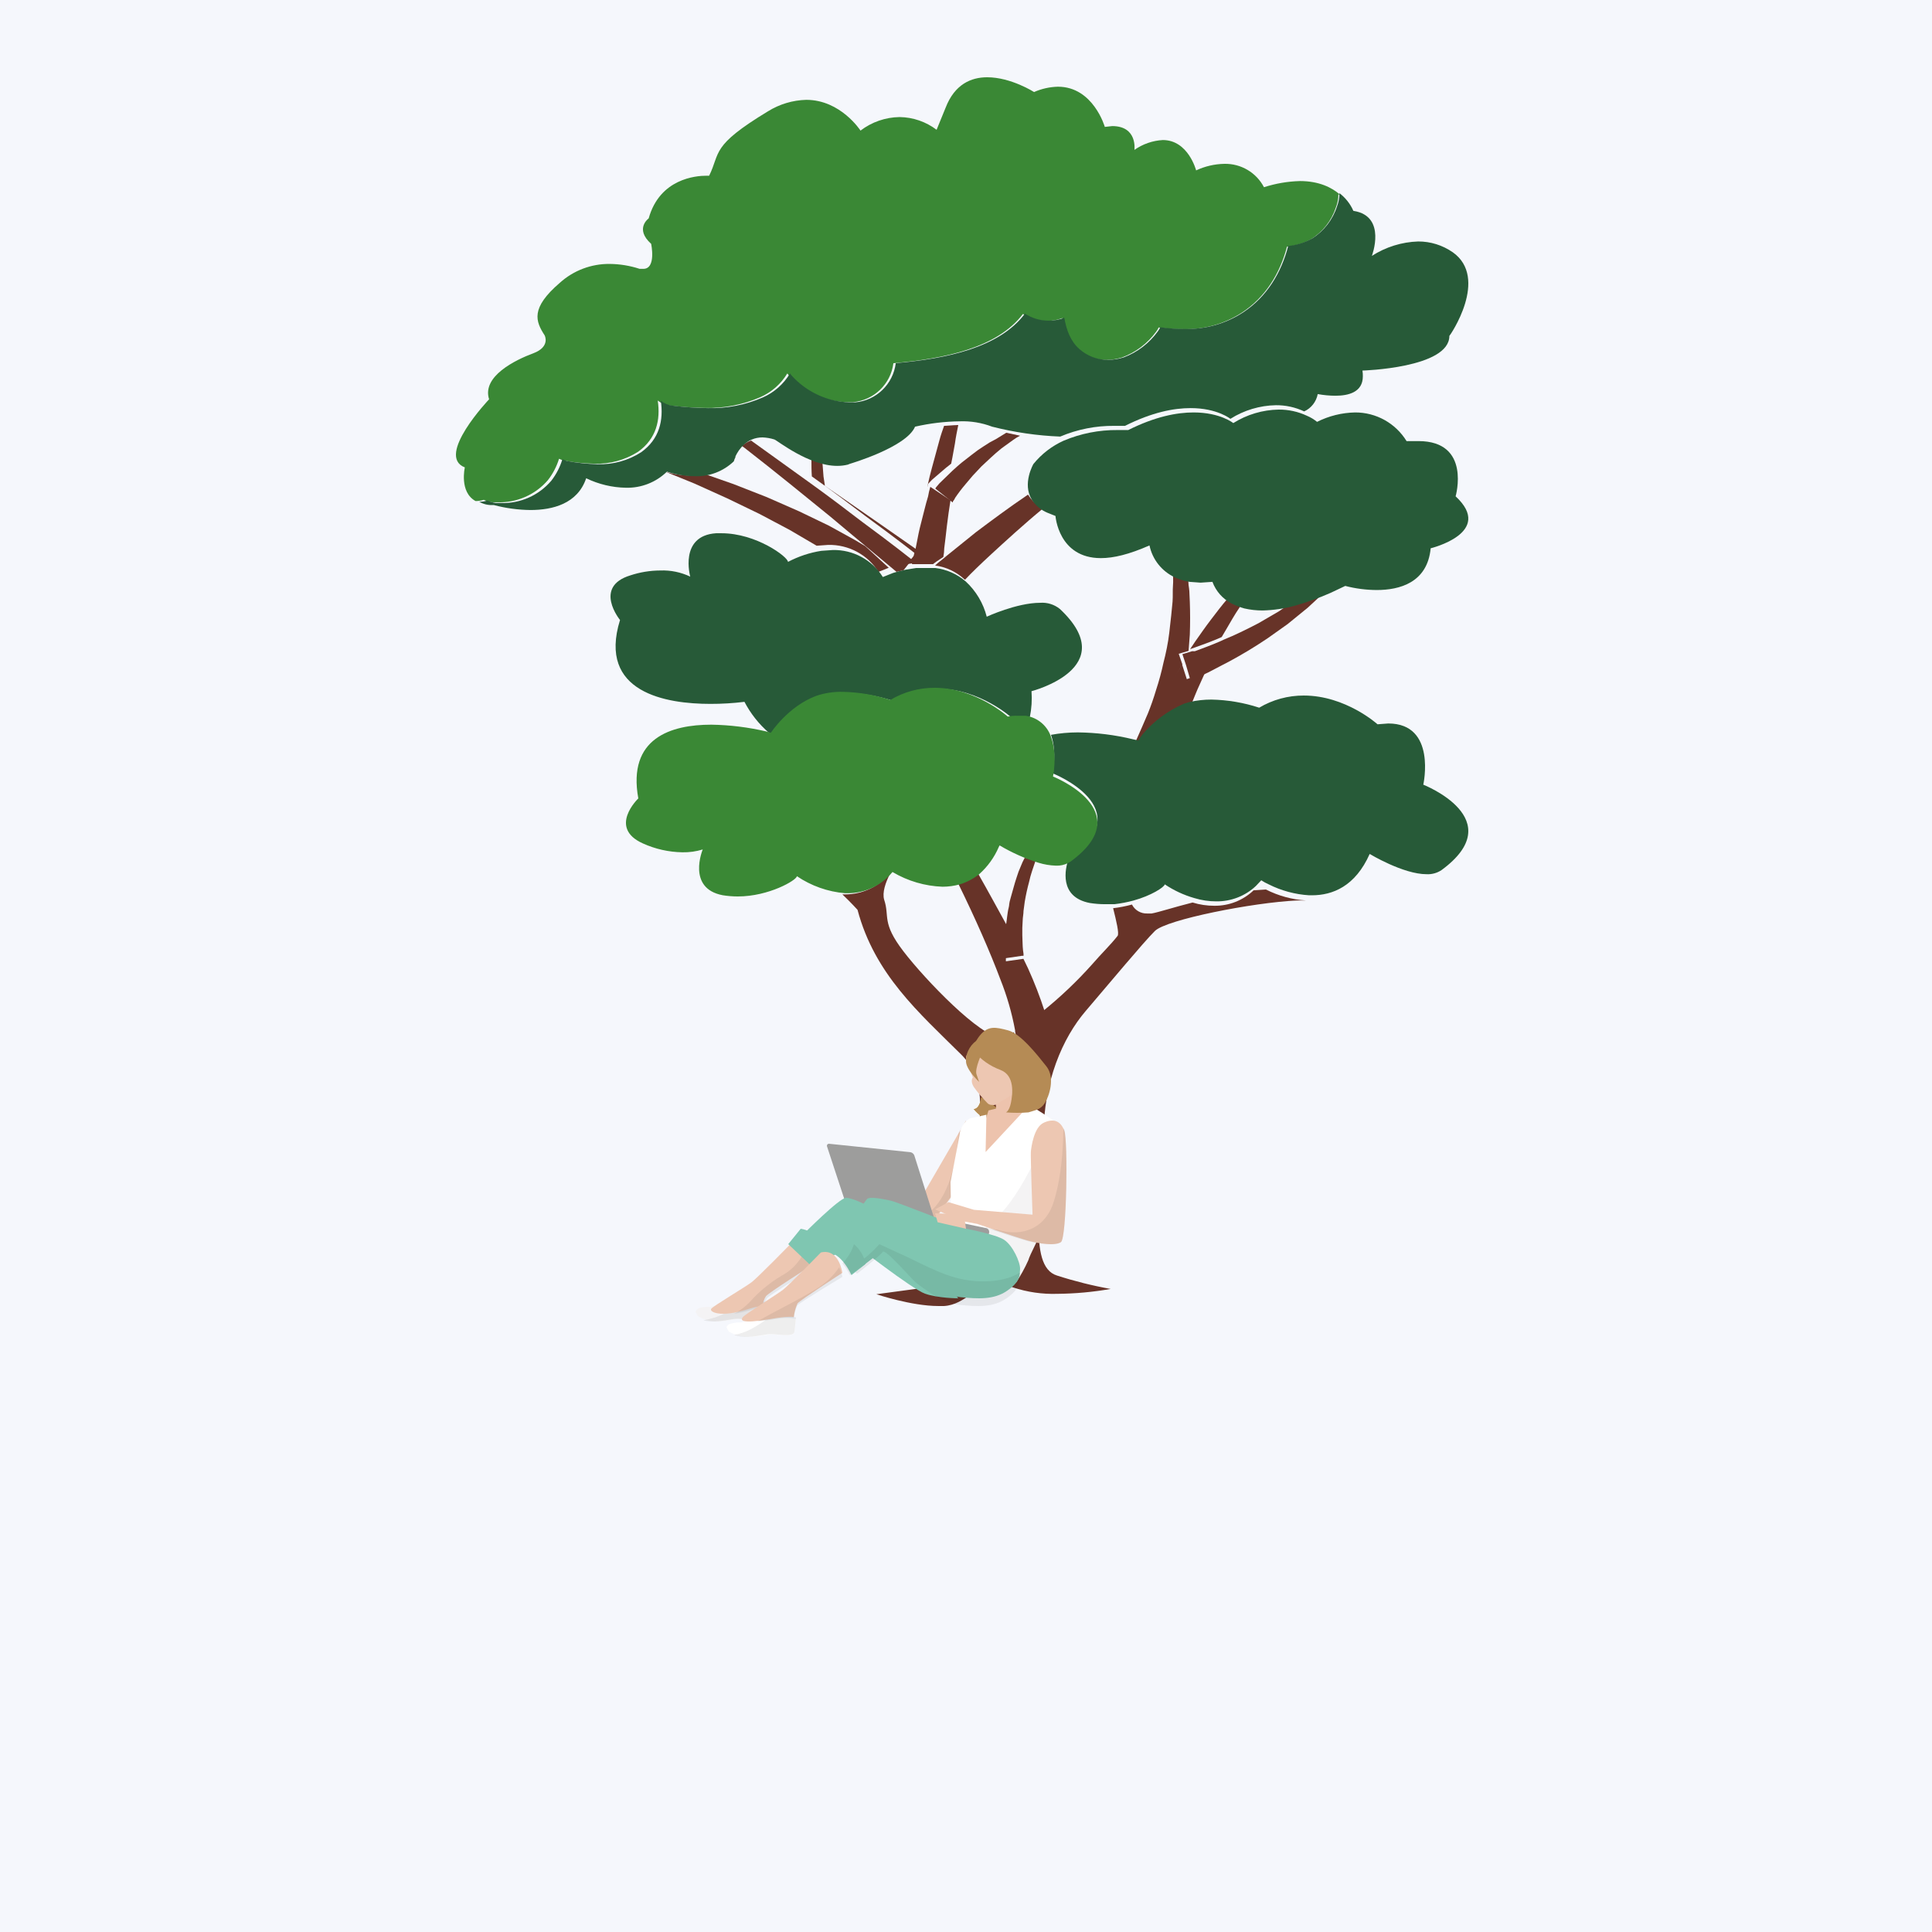 <svg height="250" viewBox="0 0 250 250" width="250" xmlns="http://www.w3.org/2000/svg"><g fill="none"><path d="m0 0v250h250v-250z" fill="#f5f7fc"/><g transform="translate(59 10)"><g fill="#673328"><path d="m48.1 53.108-.377-.27v-.108l-.162-1.081-.162-2.108-1.4-.541v.378c0 .757 0 1.514.054 2.27 2.585 1.838 4.954 3.622 6.946 5.135 3.931 2.865 6.462 4.865 6.462 4.865l-1.077 1.351 1.346-.216c.121-.462.211-.931.269-1.405l-5.115-3.568z"/><path d="m95.014 77.727-.441.157-.607-1.884c-.552.837-1.048 1.622-1.49 2.407-.441.785-.938 1.57-1.324 2.302l-1.048 2.041-.772 1.57c-.089.236-.2.463-.331.68 1.502-1.722 3.411-3.085 5.572-3.977l.717-.209.386-.942c.331-.837.772-1.727 1.159-2.616l.166-.314-.883.366z"/><path d="m73.08 102.119c-.204.449-.377.912-.519 1.385-.311.906-.519 1.811-.778 2.664s-.156.906-.259 1.279-.156.852-.208 1.225c-.052.373-.052.533-.104.799-.052.266-.052.213-.052.32 0 .107-.052.693-.104 1.012-.052.32-.052 1.225-.052 1.652-.014.374.003.748.052 1.119v.426l2.179-.32h.208v-.266c-.05-.3-.085-.602-.104-.906 0-.426-.052-.906-.052-1.492v-.959c0-.32.052-.693.052-1.012s.104-.746.104-1.172l.156-1.172c.146-.88.337-1.751.571-2.611.097-.451.218-.895.363-1.332l.467-1.385v-.107l-1.401-.266c-.199.36-.373.733-.519 1.119z"/><path d="m103.216 105.208c-1.365 1.304-3.193 2.022-5.088 1.998-.952.001-1.9-.141-2.809-.421-2.491.631-4.399 1.262-5.3 1.42h-.583c-.825.026-1.59-.425-1.961-1.157-.8.218-1.615.376-2.438.473.424 1.683.795 3.26.583 3.576-.901 1.157-2.067 2.261-3.339 3.733-1.936 2.164-4.045 4.168-6.307 5.994.159.526.318 1.052.424 1.577.19.793.297 1.604.318 2.419 0 .315-.053.578-.053.736v.263l-4.452-.736v-.368c.054-.384.054-.773 0-1.157l-1.378.684h-.318c-2.597 0-9.753-7.414-12.615-11.147-2.862-3.733-1.749-4.469-2.491-6.678-.265-.894.159-2.208.795-3.418h-.053c-1.415 1.725-3.536 2.729-5.777 2.734h-.371c1.113 1.052 1.961 1.998 1.961 1.998 2.226 8.361 7.951 13.303 13.41 18.719 5.459 5.416.212 15.038-.265 22.926-.424 6.625-2.756 7.151-3.498 7.151h-.212l-6.996.946s4.558 1.525 8.004 1.525h.742c2.809-.158 4.187-2.892 6.89-2.892.697.018 1.383.179 2.014.473 1.859.621 3.816.906 5.777.841 2.31-.021 4.615-.232 6.89-.631-2.351-.422-4.671-1.002-6.943-1.735-3.975-1.209-1.749-10.832-1.749-17.983 0-7.151 2.491-12.777 5.459-16.248 2.968-3.47 7.473-8.886 8.958-10.359 1.484-1.472 12.668-3.681 18.392-3.944h1.166c-1.811-.115-3.579-.599-5.194-1.42z"/><path d="m51.629 59.878-3.358-1.85-3.838-1.85-4.211-1.85-4.318-1.691-3.625-1.268-1.866.159c-1.158.002-2.309-.177-3.412-.528l3.892 1.585 4.211 1.902 4.158 2.008 3.892 2.061 3.518 2.061 1.493-.106c2.637-.059 5.11 1.267 6.504 3.488l1.333-.528-3.039-2.801z"/><path d="m61.384 53c-.125.407-.222.82-.291 1.237-.349 1.134-.581 2.216-.872 3.299-.291 1.082-.465 2.01-.64 2.938-.174.928-.174.773-.291 1.186-.063.452-.161.9-.291 1.34h2.733l.407-.309.93-.619c.07-.375.109-.754.116-1.134.116-.876.233-1.907.349-2.938.116-1.031.291-2.165.465-3.299h-.058z"/><path d="m63.165 45.102c-.216.612-.432 1.223-.594 1.835l-.486 1.784-.486 1.784c-.216.765-.378 1.478-.54 2.192-.162.714.054-.051.054-.102l.486-.51 1.781-1.529.702-.561.162-.816.324-1.784c.108-.816.27-1.58.432-2.396h-.162z"/><path d="m74.03 54c-2.541 1.714-4.822 3.427-6.741 4.864l-3.837 3.095-.259.221-.83.663-.363.332c1.421.185 2.758.82 3.837 1.824h.052c.778-.829 1.97-1.99 3.474-3.372 1.504-1.382 4.148-3.814 6.637-5.859-.811-.361-1.498-.979-1.97-1.769z"/><path d="m69.879 46.818-.819.436-.767.491c-.531.332-1.043.696-1.535 1.091l-1.33 1.036-.512.436-.665.6-1.688 1.636-.46.545c0 .055-.051.055-.051.109h-.051l2.251 1.8h.051v-.109c.126-.146.229-.311.307-.491.413-.608.857-1.19 1.33-1.745l.921-1.091 1.126-1.2 1.228-1.145.665-.6.716-.6 1.433-1.036c.306-.232.631-.433.972-.6l-1.791-.382z"/><path d="m45.606 52.34-7.423-5.34c-.436.157-.837.398-1.183.708l.377.272c3.927 3.051 7.8 6.212 11.081 8.881l2.797 2.343 5.756 4.795.914-.218 1.076-1.362s-2.528-2.016-6.455-4.904c-1.99-1.526-4.357-3.324-6.939-5.176z"/><path d="m94.801 65.713c-.009-.377-.045-.752-.106-1.124-.661-.107-1.305-.305-1.913-.589 0 .589.053 1.178 0 1.766-.053.589 0 1.392-.053 2.088-.053.696-.266 2.676-.425 4.015-.159 1.338-.425 2.623-.744 3.854-.256 1.194-.575 2.373-.956 3.533-.319 1.071-.691 2.141-1.063 3.051-.372.91-1.116 2.569-1.541 3.533l.691.161c.153-.283.331-.552.531-.803.126-.222.233-.455.319-.696l.744-1.606 1.009-2.088c.372-.749.797-1.552 1.275-2.355.478-.803.903-1.606 1.435-2.462l-.478-1.392.372-.107.903-.268.159-2.088c.053-1.445.053-2.837 0-4.282s-.053-1.445-.159-2.141z"/><path d="m99.816 67.504c-.728.84-1.4 1.736-2.128 2.688s-1.344 1.848-2.016 2.8l-.672 1.008c.896-.336 2.128-.728 3.584-1.344l.504-.224.56-.952c.56-.952 1.12-1.96 1.736-2.856l.616-.952c-.598-.171-1.179-.396-1.736-.672z"/><path d="m106.529 69.081-2.692 1.568c-1.553.811-3.106 1.568-4.452 2.108l-.466.216c-1.346.595-2.485.973-3.313 1.297h-.362l-.88.27-.362.108.466 1.405.569 1.946.414-.162 1.035-.432.828-.378 2.796-1.459c1.501-.811 3.158-1.784 4.918-2.973l2.589-1.838 2.589-2.108c.828-.757 1.657-1.514 2.433-2.324l.362-.324c-1.445.665-2.933 1.225-4.452 1.676z"/><path d="m76.189 120.895c-.613-1.902-1.335-3.768-2.162-5.589l-.595-1.236-2.27.322v-.43c-.051-.374-.069-.751-.054-1.129 0-.43 0-1.021.054-1.666.054-.645.054-.645.108-1.021.054-.376.054-.215.054-.322-1.189-2.15-2.432-4.46-3.784-6.825-.755.602-1.617 1.058-2.541 1.343 2.216 4.514 4.108 8.813 5.459 12.414.844 2.119 1.478 4.315 1.892 6.556-.005.128.014.255.054.376.055.392.055.79 0 1.182v.376l4.541.752v-.269c0-.161.054-.43.054-.752-.021-.833-.13-1.661-.324-2.472-.162-.537-.324-1.075-.486-1.612z"/></g><path d="m109.188 13.43c-1.574.044-3.133.313-4.63.796-.989-1.894-2.968-3.066-5.109-3.026-1.27.021-2.522.311-3.672.849 0 0-1.011-3.928-4.311-3.928-1.319.074-2.591.516-3.672 1.274 0 0 .426-3.079-2.874-3.079l-.958.106s-1.49-5.202-6.067-5.202c-1.064.027-2.113.261-3.087.69 0 0-2.98-1.911-6.067-1.911-2.076 0-4.204.902-5.375 3.928l-1.171 2.867c-1.379-1.046-3.058-1.623-4.79-1.646-1.83.027-3.603.641-5.056 1.752 0 0-2.555-3.981-7.025-3.981-1.753.047-3.462.56-4.95 1.486-7.451 4.512-6.12 5.308-7.611 8.334h-.373c-1.331 0-6.014.372-7.451 5.521 0 0-1.863 1.327.319 3.291 0 0 .692 3.238-1.011 3.238h-.479c-1.254-.411-2.565-.625-3.885-.637-2.378-.021-4.676.851-6.44 2.442-3.832 3.291-3.14 4.99-1.969 6.795 0 0 .798 1.486-1.49 2.336-2.288.849-6.653 2.973-5.695 5.945 0 0-6.972 7.326-3.14 8.812 0 0-.745 3.185 1.384 4.353h.106c.325-.006.648-.059.958-.159.352.168.73.276 1.118.319h.639c2.505.086 4.914-.969 6.546-2.867.643-.825 1.13-1.761 1.437-2.76l.532.212c1.334.252 2.687.394 4.045.425 1.993.065 3.959-.471 5.641-1.539 2.395-1.699 2.927-4.141 2.555-6.636.428.346.944.566 1.49.637 1.537.187 3.082.293 4.63.319 2.449.062 4.883-.409 7.132-1.38 1.462-.639 2.689-1.715 3.513-3.079l.213.265c1.93 2.116 4.638 3.361 7.504 3.45h.745c2.73-.229 4.927-2.332 5.269-5.043 6.599-.584 13.412-1.964 16.764-6.37.904.583 1.957.897 3.034.902.709.006 1.413-.12 2.076-.372.266 1.539.798 3.026 1.969 4.034 1.03.9 2.356 1.391 3.725 1.38.686-.006 1.368-.114 2.022-.319 1.771-.656 3.308-1.82 4.417-3.344.126-.165.233-.343.319-.531 1.058.146 2.125.217 3.193.212 2.676.07 5.311-.67 7.557-2.123 3.087-2.017 4.95-5.096 5.854-8.547 1.082-.114 2.131-.438 3.087-.956 1.539-.954 2.689-2.421 3.246-4.141.213-.541.321-1.117.319-1.699.788.595 1.411 1.38 1.809 2.283-.213-.637-1.809-3.981-6.812-3.981z" fill="#3a8835"/><path d="m128.971 22.634c-1.31-.909-2.866-1.394-4.457-1.388-2.129.068-4.201.714-5.996 1.868 0 0 1.963-5.125-2.335-5.819h-.053c-.397-.907-1.018-1.698-1.804-2.296.002.585-.106 1.164-.318 1.708-.556 1.729-1.703 3.205-3.237 4.164-.953.52-1.999.847-3.078.961-.902 3.47-2.759 6.566-5.837 8.595-2.24 1.461-4.867 2.206-7.535 2.135-1.065.005-2.129-.066-3.184-.214-.086.189-.193.368-.318.534-1.106 1.533-2.639 2.704-4.404 3.363-.653.206-1.332.314-2.016.32-1.365.011-2.687-.483-3.714-1.388-1.167-1.014-1.698-2.509-1.963-4.057-.661.253-1.363.38-2.069.374-1.074-.006-2.123-.321-3.025-.908-3.343 4.431-10.135 5.819-16.715 6.406-.341 2.726-2.532 4.841-5.253 5.072h-.743c-2.858-.09-5.558-1.342-7.482-3.47l-.212-.267c-.821 1.372-2.045 2.453-3.502 3.096-2.242.977-4.668 1.45-7.11 1.388-1.543-.025-3.084-.132-4.616-.32-.545-.071-1.059-.293-1.486-.641.371 2.509-.159 4.965-2.547 6.673-1.677 1.074-3.638 1.614-5.625 1.548-1.354-.031-2.702-.174-4.033-.427l-.531-.214c-.306 1.005-.791 1.946-1.433 2.776-1.627 1.909-4.029 2.97-6.527 2.883h-.637c-.387-.043-.763-.151-1.114-.32-.309.1-.631.154-.955.16h-.106c.533.304 1.139.451 1.751.427h.159c1.542.408 3.128.623 4.723.641 2.865 0 6.102-.801 7.217-4.111 1.608.778 3.363 1.197 5.147 1.228 1.975.049 3.886-.701 5.306-2.082 1.147.383 2.347.581 3.555.587 1.887.082 3.726-.612 5.094-1.922.053-.185.124-.363.212-.534v-.107c.425-.908 1.486-2.456 3.502-2.456.523.019 1.04.109 1.539.267.425.16 4.457 3.417 8.119 3.417.465.003.928-.051 1.38-.16l.265-.107s7.323-2.135 8.437-4.805c1.898-.436 3.837-.669 5.784-.694 1.429-.052 2.855.184 4.192.694 2.884.734 5.836 1.163 8.808 1.281 2.216-.939 4.6-1.411 7.004-1.388h1.38c3.502-1.762 6.314-2.296 8.49-2.296 3.449 0 5.147 1.388 5.147 1.388 1.767-1.116 3.804-1.725 5.89-1.762 1.264-.011 2.515.263 3.661.801.911-.416 1.565-1.253 1.751-2.242.753.138 1.516.21 2.282.214 1.645 0 3.555-.427 3.555-2.509.007-.25-.011-.501-.053-.747 0 0 11.249-.32 11.249-4.484.053 0 5.2-7.474.425-10.837z" fill="#275a38"/><path d="m78.142 68.796c-.717-.58-1.63-.864-2.551-.794-3.029 0-6.908 1.8-6.908 1.8-.445-1.746-1.386-3.327-2.71-4.554-1.106-.961-2.476-1.57-3.932-1.747h-2.498l-1.328.212-.903.212-.744.212-1.328.53c-1.389-2.225-3.854-3.554-6.483-3.495l-1.488.106c-1.504.237-2.958.72-4.304 1.43 0-.635-4.092-3.707-8.609-3.707h-.691c-4.836.318-3.348 5.613-3.348 5.613-1.21-.573-2.541-.846-3.879-.794-1.319.006-2.628.221-3.879.635-4.836 1.483-1.328 5.772-1.328 5.772-2.923 9.426 6.005 10.855 11.691 10.855 1.474.003 2.947-.086 4.411-.265.797 1.531 1.879 2.896 3.188 4.024l.531.159s2.232-3.442 5.899-4.819c1.127-.386 2.316-.565 3.507-.53 2.097.041 4.175.398 6.164 1.059 1.748-1.05 3.752-1.599 5.792-1.589 5.367 0 9.512 3.76 9.512 3.76.437-.086.883-.121 1.328-.106h1.01c.224-1.097.296-2.22.213-3.336 0 0 11.797-3.018 3.667-10.644z" fill="#275a38"/><path d="m125.175 91.534s1.761-7.916-4.535-7.916l-1.387.105s-4.108-3.722-9.55-3.722c-2.031-.004-4.024.54-5.762 1.573-1.997-.654-4.084-1.008-6.189-1.049-.952-.002-1.9.104-2.828.315l-.694.21c-2.09.894-3.936 2.259-5.388 3.984-.201.246-.38.509-.533.786l-.694-.157c-2.34-.567-4.739-.866-7.149-.891-1.163.001-2.324.106-3.468.315.8 2.254.213 4.981.213 4.981s11.364 4.456 2.294 11.01l-.267.157c-.373 1.101-1.28 4.823 2.774 5.61.653.104 1.313.157 1.974.157h1.227c.829-.097 1.649-.254 2.454-.472 2.294-.629 4.001-1.73 4.055-2.097 1.176.791 2.472 1.393 3.841 1.783.916.279 1.869.421 2.828.419 1.907.023 3.747-.692 5.122-1.992l.694-.734c.304.202.625.377.96.524 1.626.819 3.405 1.301 5.228 1.416h.373c2.667 0 5.602-1.153 7.469-5.348 0 0 4.321 2.621 7.362 2.621.681.034 1.355-.15 1.921-.524 9.016-6.606-2.347-11.062-2.347-11.062z" fill="#275a38"/><path d="m77.258 90.482s.58-2.726-.211-4.981c-.44-1.527-1.742-2.656-3.324-2.883h-1.002c-.442-.015-.885.02-1.319.105 0 0-4.115-3.722-9.445-3.722-2.026-.011-4.016.534-5.751 1.573-1.975-.654-4.039-1.008-6.12-1.049-1.183-.035-2.363.142-3.482.524-3.641 1.363-5.857 4.771-5.857 4.771l-.528-.157c-2.352-.555-4.758-.854-7.176-.891-5.224 0-10.869 1.73-9.445 9.542 0 0-3.957 3.775.58 5.819 1.608.731 3.35 1.124 5.118 1.153.893.019 1.784-.105 2.638-.367 0 0-2.111 5.033 2.585 5.924.645.104 1.298.157 1.952.157 4.01 0 7.598-2.097 7.651-2.621 1.85 1.253 3.995 2.012 6.226 2.202h.369c2.232-.006 4.343-1.006 5.751-2.726h.053c1.953 1.155 4.166 1.804 6.437 1.887.767-.001 1.531-.107 2.269-.315.902-.279 1.743-.723 2.48-1.311 1.093-.973 1.957-2.172 2.533-3.513l.106-.21c1.593.948 3.293 1.705 5.065 2.254.719.22 1.464.343 2.216.367.569.029 1.134-.098 1.636-.367l.264-.157c8.97-6.553-2.269-11.01-2.269-11.01z" fill="#3a8835"/><path d="m129.356 54.226s2.063-7.149-4.813-7.149h-1.534c-1.422-2.316-3.948-3.721-6.664-3.707-1.71.034-3.39.45-4.918 1.218-.4-.327-.846-.594-1.322-.794-1.142-.534-2.389-.805-3.649-.794-2.079.037-4.109.641-5.87 1.747 0 0-1.692-1.377-5.13-1.377-2.168 0-4.971.53-8.462 2.277h-1.375c-2.396-.023-4.772.446-6.981 1.377-1.522.686-2.862 1.72-3.914 3.018 0 0-1.481 2.542-.212 4.607.481.757 1.183 1.348 2.01 1.694l1.058.424s.37 5.454 5.87 5.454c1.639 0 3.649-.477 6.293-1.642.38 1.818 1.596 3.35 3.279 4.13.605.281 1.246.477 1.904.582l1.428.106 1.534-.106c.45 1.213 1.337 2.214 2.486 2.806.526.261 1.075.474 1.639.635.781.178 1.579.267 2.38.265 1.431-.037 2.852-.251 4.231-.635 1.552-.441 3.072-.99 4.548-1.642l1.904-.9c1.33.345 2.698.523 4.072.53 2.962 0 6.558-.953 6.981-5.401 0 0 8.303-2.012 3.226-6.725z" fill="#275a38"/><path d="m32.709 159.124c-.704-.047-1.458.14-1.559.375l-.151.234.302.562c.805.491 1.754.737 2.715.702 1.508-.094 2.162-.375 2.866-.328.704.047 2.816.375 2.916-.281.101-.656.201-1.733.201-1.733l-4.676-.656s-1.86 1.171-2.615 1.124z" fill="#f4f3f4"/><path d="m32 160.847c.485.106.981.158 1.479.153 1.644-.102 2.356-.407 3.123-.356.767.051 3.068.407 3.178-.305.11-.712.219-1.881.219-1.881l-3.342-.458c-.712 1.678-2.63 2.491-4.658 2.847z" fill="#010101" opacity=".07"/><path d="m43.21 151.063s-4.159 4.248-4.949 4.854c-.79.607-4.896 3.034-5.212 3.42-.316.386.895.993 3.317.441 1.421-.276 2.422-.827 3.317-.717.025-.473.17-.93.421-1.324.316-.441 5.896-3.972 5.896-3.972s-.421-3.255-2.79-2.703z" fill="#edc7b2"/><path d="m44.769 152c.042.246.006.499-.103.723-.63 1.006-1.515 1.826-2.564 2.374-1.533.917-2.917 2.066-4.103 3.406-.583.604-1.258 1.109-2 1.497l.615-.103c1.385-.258 2.359-.774 3.231-.671.024-.442.166-.87.41-1.239.308-.413 5.744-3.716 5.744-3.716s-.256-1.6-1.231-2.271z" fill="#010101" opacity=".07"/><path d="m67 133.518s1.338 1.686 2.631 1.462l.369-1.63-2.031-1.349s-.138 1.462-.969 1.518z" fill="#ce9b25"/><path d="m67 133.518s1.338 1.686 2.631 1.462l.369-1.63-2.031-1.349s-.138 1.462-.969 1.518z" fill="#b58b55"/><path d="m61.85 148 3.3-4.588.85-8.412-6 10.324z" fill="#edc7b2"/><path d="m61 147.075.677.925 3.438-4.569.885-8.431-.938 1.577c-.312 3.699-1.198 8.431-4.062 10.498z" fill="#010101" opacity=".07"/><path d="m58.707 139.083-10.445-1.082c-.078-.002-.153.033-.203.093-.05.06-.07.14-.054.217l2.778 8.454 11.216 1.237-2.675-8.454c-.087-.27-.334-.456-.617-.464z" fill="#9d9d9c"/><path d="m53.105 145.932s-1.789-.932-2.632-.932-5.474 4.662-5.474 4.662l2.947 3.346 3.526-2.084s7.526 5.869 9.211 6.473c1.684.603 4.316.603 4.316.603l-5.474-6.857z" fill="#7fc6b1"/><path d="m36.76 161.124c-.754 0-1.508.187-1.609.375l-.151.234.302.562c.805.491 1.754.737 2.715.702 1.508-.094 2.162-.328 2.866-.328.704 0 2.816.375 2.916-.234.101-.609.201-1.733.201-1.733l-4.676-.702s-1.86 1.171-2.564 1.124z" fill="#fff"/><path d="m36 162.737c.585.197 1.201.285 1.818.258 1.558-.103 2.234-.362 2.961-.362s2.909.413 3.013-.258.208-1.911.208-1.911l-2.805-.465c-1.662 1.188-3.169 2.376-5.195 2.737z" fill="#010101" opacity=".07"/><path d="m69.767 132.648s.252.824.05.824l-.906.22-1.912 6.153s2.918.385 3.069-.055c.151-.439 4.931-6.262 4.931-6.262l-2.063-2.527z" fill="#edc3ad"/><path d="m77.555 135.181c-1.079-.786-2.202-1.514-3.362-2.181l-5.657 6.074.107-4.828-2.135.467c-.775.455-1.273 1.25-1.334 2.129l-1.174 6.126.107 6.438s4.109.467 5.604 1.454c1.494.986 2.668 4.102 2.562 5.14.632-.923 1.186-1.896 1.654-2.907.427-1.506 5.017-8.878 5.07-13.135.053-4.257-.48-4.05-1.441-4.777z" fill="#fff"/><path d="m77.594 135.104-.156-.104c-.072.248-.158.492-.26.73-2.7 4.95-4.986 11.36-10.179 14.069 1.029.21 2.025.561 2.96 1.042 1.454 1.042 2.597 4.117 2.493 5.159.615-.927 1.154-1.903 1.61-2.918.415-1.511 4.882-8.911 4.934-13.184.052-4.273-.467-4.065-1.402-4.794z" fill="#f4f3f4"/><path d="m68.625 148.923-9.094-1.92c-.123-.016-.248.023-.345.108-.097.085-.159.209-.172.344-.031.135-.009.278.059.395.068.117.178.199.303.226l9.043 1.92c.268.035.516-.162.568-.452.031-.135.009-.278-.059-.395-.068-.117-.178-.199-.303-.226z" fill="#9d9d9c"/><path d="m70.903 150.41c-1.152-.729-5.343-1.51-5.343-1.51s-8.538-3.385-9.323-3.541c-.786-.156-2.776-.625-3.09-.156l-4.138 5.676c-.21.312 3.3 3.176 3.3 3.176s2.933-2.187 3.247-2.656c.314-.469 3.666 3.333 4.295 3.801.629.469 3.247 2.447 5.447 2.656 2.2.208 4.295.364 6.023-.833s1.624-1.979 1.676-2.812-.943-3.072-2.095-3.801z" fill="#7fc6b1"/><path d="m65.791 155.587c-3.044-.553-5.82-2.266-8.597-3.482l-2.403-1.105c-.86.963-1.828 1.816-2.883 2.542-.273.219-.58.387-.908.497l.908.774s2.99-2.321 3.311-2.818c.32-.497 3.738 3.537 4.379 4.034s3.311 2.597 5.553 2.818c2.243.221 4.379.387 6.141-.884 1.762-1.271 1.655-2.1 1.709-2.984v-.332c-2.029 1.326-5.233 1.326-7.209.939z" fill="#010101" opacity=".07"/><path d="m49.458 150-1.458 2.021c1.927.053 3.177 2.979 3.177 2.979l1.823-1.436c-.341-1.824-1.751-3.243-3.542-3.564z" fill="#7fc6b1"/><path d="m50 153.486c.389.467.718.975.981 1.514l2.019-1.459c-.181-.981-.71-1.875-1.5-2.541-.291.925-.804 1.776-1.5 2.486z" fill="#010101" opacity=".07"/><path d="m44.615 149-1.615 1.989 3.177 3.011 1.823-1.452c-.252-1.821-1.625-3.26-3.385-3.548z" fill="#7fc6b1"/><path d="m47.229 152.064s-4.131 4.232-4.915 4.837c-.784.605-4.863 3.133-5.177 3.518-.314.385-.418.934 3.503.275 2.301-.44 3.085-.275 3.085-.275.06-.61.22-1.205.471-1.759.366-.44 5.804-3.957 5.804-3.957s-.418-3.188-2.771-2.638z" fill="#edc7b2"/><path d="m46.752 156.708c-2.514 1.584-5.238 2.81-7.752 4.292l1.624-.204c2.305-.409 3.09-.255 3.09-.255.061-.567.22-1.12.471-1.635.367-.409 5.814-3.679 5.814-3.679-.083-.425-.224-.838-.419-1.226-.738 1.086-1.702 2.009-2.829 2.708z" fill="#010101" opacity=".07"/><path d="m69.148 125.007c-.993.24-1.927.654-2.752 1.219 0 0-.66.254-.275 1.269s.77 1.929.77 1.929-.385.406.11 1.219c.511.717 1.081 1.396 1.706 2.031.15.199.398.313.66.305.234.055.482-.002.66-.152l2.972-1.777s-2.422-6.296-3.852-6.042z" fill="#edc7b2"/><path d="m76.071 135.275c-1.299.574-1.624 3.184-1.678 3.758-.054.574.216 8.142.216 8.142l-7.577-.626-3.301-.992-1.732.939 3.518 1.514 1.948.365s5.304 1.827 6.657 2.192c1.353.365 3.41.678 4.167.157.758-.522.92-13.1.433-14.405-.487-1.305-1.407-1.618-2.652-1.044z" fill="#edc7b2"/><path d="m78.605 136c-.056 4.549-.611 7.406-1.221 9.416-.999 3.386-3.942 4.761-7.329 3.703l-1.055-.106c1.721.582 4.164 1.375 4.997 1.587.833.212 3.498.688 4.275.159.777-.529.944-13.278.444-14.6z" fill="#010101" opacity=".07"/><path d="m62 147 .329 1.161 3.671.839-.274-1.871z" fill="#edc7b2"/><path d="m67.764 124.39c-1.11.621-1.778 1.714-1.762 2.884-.059 1.101 1.704 2.726 1.704 2.726s-.117-.262-.352-.996.705-2.726.705-2.726l.94-2.15s.117-.419-1.234.262z" fill="#b58b55"/><path d="m71.437 123.325c-1.566-.414-2.538-.621-3.563.57-1.026 1.191-.864 2.123-.864 2.123.905 1.092 2.098 1.933 3.455 2.434 1.89.725 1.566 3.159 1.35 4.246-.216 1.087-.648 1.243-.648 1.243.97.08 1.945.08 2.916 0 .972-.311 1.566-.362 2.106-1.191.54-.828 1.404-3.262.216-4.764-1.188-1.502-3.347-4.246-4.967-4.66z" fill="#b58b55"/></g></g></svg>